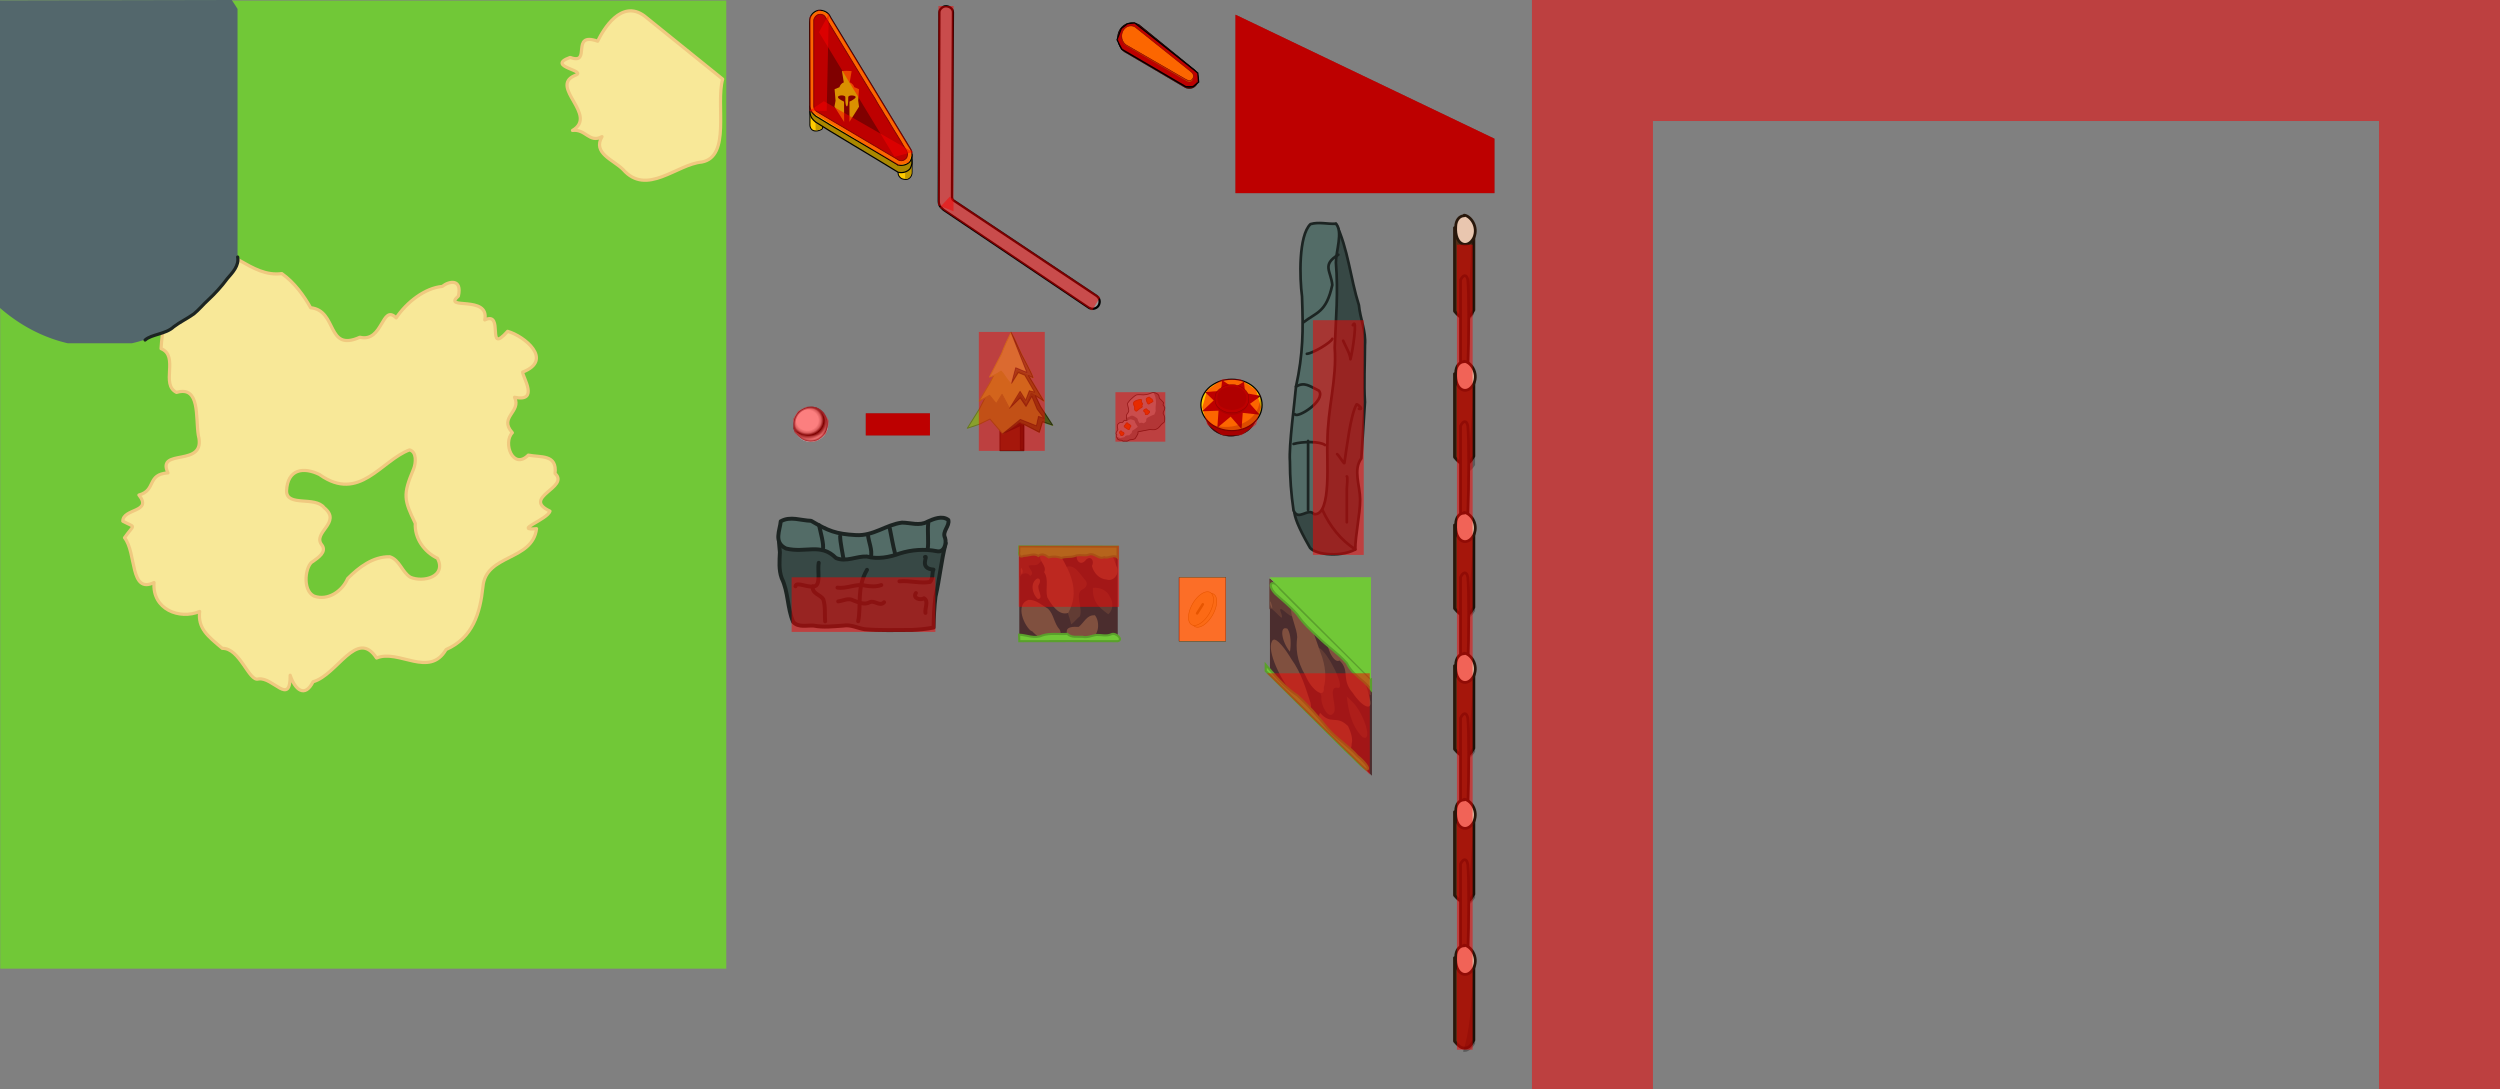 <?xml version="1.0" encoding="UTF-8" standalone="no"?>
<svg
   xmlns:dc="http://purl.org/dc/elements/1.1/"
   xmlns:cc="http://creativecommons.org/ns#"
   xmlns:rdf="http://www.w3.org/1999/02/22-rdf-syntax-ns#"
   xmlns:svg="http://www.w3.org/2000/svg"
   xmlns="http://www.w3.org/2000/svg"
   xmlns:sodipodi="http://sodipodi.sourceforge.net/DTD/sodipodi-0.dtd"
   xmlns:inkscape="http://www.inkscape.org/namespaces/inkscape"
   width="2066"
   height="900"
   viewBox="0 0 2066 900"
   version="1.1"
   id="svg1070"
   inkscape:version="1.0 (4035a4fb49, 2020-05-01)"
   sodipodi:docname="atlas.svg">
  <rect x="0" y="0" width="2066" height="900" fill="#808080" stroke="none"/>
  <defs
     id="defs1064">
    <radialGradient
       id="radialGradient6087-1"
       cx="285.3"
       cy="93.49"
       r="78.39"
       gradientTransform="matrix(0.232,0,0,0.213,601,327.4)"
       gradientUnits="userSpaceOnUse">
      <stop
         stop-color="#fff"
         offset="0"
         id="stop10077" />
      <stop
         stop-color="#fff"
         offset=".495"
         id="stop10079" />
      <stop
         stop-color="#bababa"
         offset=".624"
         id="stop10081" />
      <stop
         offset=".751"
         id="stop10083" />
      <stop
         stop-color="#fff"
         offset="1"
         id="stop10085" />
    </radialGradient>
    <radialGradient
       id="radialGradient6065-2"
       cx="117.7"
       cy="103.6"
       r="78.39"
       gradientTransform="matrix(-0.251,0,0,-0.254,699.4,376.8)"
       gradientUnits="userSpaceOnUse">
      <stop
         stop-color="#fff"
         stop-opacity="0"
         offset="0"
         id="stop10066" />
      <stop
         stop-color="#6c6c6c"
         stop-opacity="0"
         offset=".619"
         id="stop10068" />
      <stop
         stop-color="#43434f"
         offset=".699"
         id="stop10070" />
      <stop
         stop-color="#fff"
         stop-opacity="0"
         offset=".82"
         id="stop10072" />
      <stop
         stop-color="#5d5d5d"
         offset="1"
         id="stop10074" />
    </radialGradient>
  </defs>
  <sodipodi:namedview
     fit-margin-bottom="0"
     fit-margin-right="0"
     fit-margin-left="0"
     fit-margin-top="0"
     inkscape:window-maximized="1"
     inkscape:window-y="-8"
     inkscape:window-x="-8"
     inkscape:window-height="1017"
     inkscape:window-width="1920"
     inkscape:snap-global="false"
     units="px"
     showgrid="false"
     inkscape:document-rotation="0"
     inkscape:current-layer="layer1"
     inkscape:document-units="px"
     inkscape:cy="422"
     inkscape:cx="921.7"
     inkscape:zoom="0.7"
     inkscape:pageshadow="2"
     inkscape:pageopacity="0.0"
     borderopacity="1.0"
     bordercolor="#666666"
     pagecolor="#ffffff"
     id="base" />
  <g
     style="display:inline"
     id="layer1"
     inkscape:groupmode="layer"
     inkscape:label="atlas">
    <g
       id="kicker">
      <path
         id="path1676"
         stroke-width="0.847"
         stroke-linecap="square"
         stroke-dashoffset="2.694"
         stroke="#000000"
         fill="#ffcc00"
         d="M 669.3,102.4 V 87.9 l 9.4,3.1 1.3,11.6 c -0.2,1.4 0.2,3.8 -1.1,4.3 -0.5,0.3 -2.3,1.6 -5.6,1.3 -3.2,-0.4 -4.2,-3.5 -4,-5.8 z" />
      <path
         id="path1678"
         stroke-width="0.847"
         stroke-linecap="square"
         stroke-dashoffset="2.694"
         stroke="#000000"
         fill="#ffcc00"
         d="m 753.7,142.3 v -14.4 l -11.3,2.8 -0.2,12.4 c 0,1.5 0.8,2.8 1.9,3.8 1.3,1.4 4.5,1.6 5.6,1.3 2.7,-0.7 4.1,-3.5 4,-5.9 z" />
      <path
         style="fill:#aa8800"
         d="m 753.2,137 c 0,1 0.1,2.2 0.1,3.3 -0.1,0.7 0.1,2.9 -0.3,4.2 -0.5,1.1 -1.6,2.7 -3,3.1 -0.3,0.1 -0.6,0.3 -2,0.2 0,-2 -0.3,-7.9 1.1,-9.6 0.7,-0.7 1.5,-0.1 2.3,-0.6 0.4,-0.3 1.2,-1 1.8,-0.6"
         opacity="0.709"
         id="path1680" />
      <path
         style="fill:#aa8800"
         d="m 674,100.2 c 0.1,1 0,1.9 0,2.9 0,1.3 -0.1,3.4 0.2,4.6 1.2,0.3 4,-0.8 4.6,-1.2 0.6,-0.5 1.2,-2.2 0.1,-3.5 -1.4,-1.4 -3.3,-1.1 -4.8,-2.8 z"
         opacity="0.709"
         id="path1682" />
      <path
         style="fill:#aa8800"
         d="m 742.3,142.4 c 1.7,0.3 5.8,0.9 9.4,-2.5 0.7,-0.7 2.3,-4.2 1.9,-6.4 0,-1.6 -0.3,-3.1 -1.1,-4.5 L 686.4,17.6 c -0.6,-1.4 -0.9,-2.4 -3,-4.2 -1.8,-1.4 -4.9,-2.2 -7.1,-1.8 -4,0.7 -7.4,4.7 -7.1,9 l 0.2,72.3 c 0.4,4.1 2.1,5.9 4.8,8.1 10.2,6.7 48.3,29.2 68.1,41.4 z"
         stroke="#000000"
         stroke-dashoffset="2.694"
         stroke-width="1.012"
         id="path1684" />
      <path
         id="path1688"
         stroke-dashoffset="2.694"
         stroke="#000000"
         fill="#ffcc00"
         d="m 742.3,136.4 c 1.7,0.3 5.8,0.9 9.4,-2.5 0.7,-0.6 2.3,-4 1.9,-6.2 0,-1.6 -0.3,-3.1 -1.1,-4.4 L 686.4,14.4 c -0.6,-1.2 -0.9,-2.3 -3,-4 -1.8,-1.4 -4.9,-2.2 -7.1,-1.8 -4,0.7 -7.4,4.7 -7.1,8.8 l 0.2,70.7 c 0.4,3.8 2.1,5.7 4.8,7.9 10.2,6.5 48.3,28.5 68.1,40.4 z" />
      <path
         id="path1690"
         stroke-width="0.7"
         stroke-dashoffset="2.694"
         stroke="#000000"
         fill="#800000"
         d="m 672.5,87.6 0.1,1.1 v 0.2 c 0.1,0.3 0.2,0.6 0.3,0.9 0.2,0.3 0.4,0.7 0.6,0.9 0.2,0.3 0.5,0.6 0.7,0.9 0.3,0.1 0.5,0.3 0.7,0.6 l 65.7,38.9 0.3,0.1 c 0.2,0.3 0.4,0.4 0.6,0.5 0.4,0.2 0.7,0.4 1,0.6 0.4,0.2 0.7,0.3 1.2,0.4 0.3,0.1 0.6,0.1 1,0.1 0.1,0 0.3,0 0.4,0 0.2,0 0.5,-0.1 0.7,-0.1 0.3,-0.1 0.8,-0.2 1.1,-0.3 0.3,-0.3 0.7,-0.4 0.9,-0.6 0.3,-0.2 0.7,-0.6 0.9,-0.8 0,-0.1 0.1,-0.1 0.1,-0.1 0.2,-0.3 0.3,-0.5 0.6,-0.8 0.1,-0.3 0.2,-0.6 0.3,-1 0.1,-0.3 0.2,-0.8 0.2,-1.1 0,-0.3 0,-0.7 0,-1.1 -0.1,-0.4 -0.1,-0.7 -0.2,-1.1 -0.1,-0.4 -0.2,-0.7 -0.4,-1 -0.2,-0.2 -0.2,-0.4 -0.3,-0.5 l -0.3,-0.6 -2.4,-3.8 -1.6,-2.8 -2.4,-3.9 -1.7,-2.8 -1.8,-2.9 -2.3,-3.8 -1.7,-2.9 -2.3,-3.8 -0.6,-0.9 -0.7,-1 -0.5,-0.9 -1.7,-2.9 -2.4,-3.8 -1.8,-3 -1.6,-2.9 -2.4,-3.8 L 719,75 682,14 c -0.1,-0.1 -0.1,-0.2 -0.2,-0.3 -0.2,-0.3 -0.4,-0.5 -0.7,-0.8 -0.3,-0.2 -0.6,-0.4 -0.9,-0.6 -0.4,-0.1 -0.7,-0.2 -1.1,-0.3 -0.4,-0.2 -0.7,-0.2 -1.1,-0.2 0,0 -0.1,0 -0.1,0 -0.4,0 -0.7,0 -1,0.1 -0.4,0.1 -0.7,0.2 -1.1,0.3 -0.3,0.1 -0.6,0.3 -0.9,0.6 -0.3,0.2 -0.6,0.4 -0.9,0.7 -0.2,0.2 -0.4,0.6 -0.6,0.9 -0.2,0.3 -0.4,0.6 -0.6,1 -0.1,0.3 -0.2,0.7 -0.3,1 0,0.2 0,0.4 0,0.5 v 0.7 2.2 1.1 3.4 1.1 3.4 1.1 3.3 1.2 4.4 1.2 3.3 1.1 3.4 1.1 3.4 1.1 3.4 1.1 4.5 1.1 3.3 1.2 3.3 1.1 3.4 1.1 4.5 1.1 3.4 1.1 0.7 0.4" />
      <path
         id="path1692"
         opacity="0.709"
         fill="#ffcc00"
         d="m 703.8,58.8 -1.6,9.2 c 0.7,0.3 3,1.4 3.7,4 l 4,1.7 -0.7,9.4 0.7,5.1 -7.9,12.5 V 84 c 0.7,-0.4 1.3,-0.7 1.9,-0.9 0.9,-0.7 3.4,-1.9 3.2,-3 -0.1,-1.4 -6.1,-1.9 -6.1,0.2 -0.1,0.7 0.2,7.4 -1.1,7.6 -0.9,0 -1.2,-2.8 -1.2,-3.2 0,-0.6 -0.1,-1.1 -0.1,-1.7 -0.1,-1 0.3,-3.2 -0.4,-3.5 -1.1,-0.8 -3.6,-1 -5.2,0 -0.2,0.1 -0.5,0.2 -0.5,0.6 0,0.9 0.7,1.4 1.3,1.8 0.6,0.4 1.4,0.9 1.9,1.2 0.2,0.2 1.4,0.5 1.8,0.9 l 0.1,16.8 -8,-12.7 0.9,-4.9 -0.8,-9.5 4,-1.6 c 0.4,-1.5 1.7,-3.4 3.6,-4 l -1.5,-9.3 c 0.6,-0.1 1.4,-0.2 1.9,-0.2 0.7,0 2.5,-0.2 3.8,0 0.8,0.1 1.7,0.1 2.3,0.2 z" />
    </g>
    <path
       id="bend"
       stroke-width="1.89"
       stroke-linejoin="round"
       stroke-linecap="round"
       stroke-dashoffset="2.69"
       stroke="#000000"
       fill="#999999"
       d="M 900.4,254.7 779.8,173.4 c -2.2,-2.2 -3.9,-2.9 -4,-7.2 l 0.5,-156.1 c 0,-2.5 3,-5.1 5.6,-4.9 2.7,0.1 5.7,2 5.6,5 l -0.8,151.2 c 0,1.2 -0.3,3.2 1.2,4.2 l 118.4,79 c 3.3,2.5 2.8,6.3 1.2,8.4 -1.6,2.1 -5.1,2.9 -7,1.5" />
    <g
       id="flipper">
      <path
         id="path1754"
         style="font-variation-settings:normal;display:inline;vector-effect:none;fill:#800000;fill-opacity:1;fill-rule:evenodd;stroke:#000000;stroke-width:0.177;stroke-linecap:butt;stroke-linejoin:miter;stroke-miterlimit:4;stroke-dasharray:none;stroke-dashoffset:0;stroke-opacity:1;stop-color:#000000"
         d="m 924,34.4 c 0.6,4.3 3.3,7.9 7,9.6 l 47.8,28.1 c 1.3,0.8 2.7,1.2 4.1,1.2 4.1,0 7.5,-3.5 7.5,-7.8 0,-0.7 -0.1,-1.5 -0.3,-2.2 0,0.2 0,0.5 0,0.7 0,4.3 -3.4,7.8 -7.5,7.8 -1.4,0 -2.8,-0.5 -4,-1.3 L 930.7,42.4 C 927.4,40.9 925,38 924,34.4 Z" />
      <path
         d="m 924,34.4 c 0.6,4.3 3.3,7.9 7,9.6 l 47.8,28.1 c 1.3,0.8 2.7,1.2 4.1,1.2 4.1,0 7.5,-3.5 7.5,-7.8 0,-0.7 -0.1,-1.5 -0.3,-2.2 0,0.2 0,0.5 0,0.7 0,4.3 -3.4,7.8 -7.5,7.8 -1.4,0 -2.8,-0.5 -4,-1.3 L 930.7,42.4 C 927.4,40.9 925,38 924,34.4 Z"
         style="font-variation-settings:normal;display:inline;opacity:0.353;vector-effect:none;fill:#000000;fill-opacity:1;fill-rule:evenodd;stroke:none;stroke-width:0.588;stroke-linecap:butt;stroke-linejoin:miter;stroke-miterlimit:4;stroke-dasharray:none;stroke-dashoffset:0;stroke-opacity:1;stop-color:#000000"
         id="path1756" />
      <path
         id="path1758"
         style="font-variation-settings:normal;display:inline;vector-effect:none;fill:#800000;fill-opacity:1;fill-rule:evenodd;stroke:#000000;stroke-width:0.588;stroke-linecap:butt;stroke-linejoin:miter;stroke-miterlimit:4;stroke-dasharray:none;stroke-dashoffset:0;stroke-opacity:1;stop-color:#000000"
         d="m 935.3,18.8 c -6.4,0 -11.7,5.6 -11.7,12.3 0,4.9 2.8,9.4 7.1,11.3 l 47.9,28.1 c 1.2,0.8 2.6,1.3 4,1.3 4.1,0 7.5,-3.5 7.5,-7.8 0,-2.4 -1,-4.6 -2.7,-6.1 v 0 L 943,21.8 c -0.3,-0.3 -0.6,-0.5 -0.9,-0.7 l -0.4,-0.4 v 0.1 c -1.9,-1.3 -4.1,-2 -6.3,-2 z" />
      <path
         id="path1760"
         style="font-variation-settings:normal;display:inline;vector-effect:none;fill:#ffcc00;fill-opacity:1;fill-rule:evenodd;stroke:#000000;stroke-width:0.178;stroke-linecap:butt;stroke-linejoin:miter;stroke-miterlimit:4;stroke-dasharray:none;stroke-dashoffset:0;stroke-opacity:1;stop-color:#000000"
         d="m 927,29.7 c 0,0.2 0,0.5 -0.1,0.8 0,2.8 1.3,5.5 3.5,7.1 v 0.1 l 50.5,29.5 v 0 c 0.6,0.4 1.2,0.6 1.9,0.6 1.9,0 3.4,-1.7 3.4,-3.8 0.1,-0.4 0,-0.7 -0.1,-1.1 0,2.1 -1.5,3.7 -3.4,3.7 -0.6,0 -1.3,-0.2 -1.8,-0.6 v 0.1 L 930.4,37 v -0.1 c -2.1,-1.5 -3.5,-4.2 -3.5,-7.1 0,0 0,-0.1 0,-0.1 z" />
      <path
         d="m 927,29.7 c 0,0.2 0,0.5 -0.1,0.8 0,2.8 1.3,5.5 3.5,7.1 v 0.1 l 50.5,29.5 v 0 c 0.6,0.4 1.2,0.6 1.9,0.6 1.9,0 3.4,-1.7 3.4,-3.8 0.1,-0.4 0,-0.7 -0.1,-1.1 0,2.1 -1.5,3.7 -3.4,3.7 -0.6,0 -1.3,-0.2 -1.8,-0.6 v 0.1 L 930.4,37 v -0.1 c -2.1,-1.5 -3.5,-4.2 -3.5,-7.1 0,0 0,-0.1 0,-0.1 z"
         style="font-variation-settings:normal;display:inline;opacity:0.359;vector-effect:none;fill:#000000;fill-opacity:1;fill-rule:evenodd;stroke:none;stroke-width:0.414;stroke-linecap:butt;stroke-linejoin:miter;stroke-miterlimit:4;stroke-dasharray:none;stroke-dashoffset:0;stroke-opacity:1;stop-color:#000000"
         id="path1762" />
      <path
         id="path1764"
         style="font-variation-settings:normal;display:inline;vector-effect:none;fill:#ffcc00;fill-opacity:1;fill-rule:evenodd;stroke:#000000;stroke-width:0.412;stroke-linecap:butt;stroke-linejoin:miter;stroke-miterlimit:4;stroke-dasharray:none;stroke-dashoffset:0;stroke-opacity:1;stop-color:#000000"
         d="m 934.5,21.4 c -4.1,0 -7.5,3.8 -7.5,8.4 0,2.9 1.3,5.6 3.5,7.1 V 37 l 50.4,29.1 V 66 c 0.6,0.4 1.2,0.6 1.8,0.6 0.9,0.1 1.8,-0.3 2.4,-1 0.7,-0.7 1.1,-1.7 1.1,-2.7 0,-1.5 -0.8,-2.9 -2,-3.5 V 59.3 L 939.7,23.7 c -0.5,-0.5 -1,-0.9 -1.5,-1.2 v 0 0 c -1.1,-0.7 -2.3,-1.1 -3.6,-1.1 z" />
    </g>
    <path
       d="m 1021,12.14 214,102.46 v 45 h -214 z"
       style="display:inline;fill:#800000;fill-opacity:1;stroke:none;stroke-width:0;stroke-linecap:round;stroke-linejoin:round;stop-color:#000000"
       id="gutter" />
    <g
       id="ball">
      <circle
         cx="669.9"
         cy="350.6"
         r="14.54"
         fill="url(#radialGradient6087)"
         stroke="#b0b0b0"
         stroke-width="0.056"
         id="circle10092"
         style="fill:url(#radialGradient6087-1)" />
      <circle
         cx="669.9"
         cy="350.6"
         r="14.54"
         fill="url(#radialGradient6065)"
         stroke="#000000"
         stroke-width="0.056"
         id="circle10094"
         style="fill:url(#radialGradient6065-2)" />
      <path
         d="m 656.6,356.5 a 14.54,14.54 0 0 0 13.3,8.5 14.54,14.54 0 0 0 12.6,-7.4 21.31,14.33 0 0 1 -11.9,2.5 21.31,14.33 0 0 1 -14,-3.6 z"
         fill="#f2f2f2"
         opacity="0.205"
         id="path10096"
         style="stroke-width:0.186" />
    </g>
    <g
       id="fence">
      <path
         id="path9984"
         stroke-width="2.306"
         stroke-linejoin="round"
         stroke-linecap="round"
         stroke-dashoffset="2.7"
         stroke="#28170b"
         fill="#502d16"
         d="m 1202,791.5 v 69 c 3,3.4 5,5.6 8,5.6 4,0 5,-1.3 8,-6.5 v -68.9 z m 0,-120.6 v 69 c 3,3.4 5,5.5 8,5.5 4,0 5,-1.3 8,-6.5 V 670 Z m 0,-120.7 v 68.9 c 3,3.4 5,5.6 8,5.6 4,0 5,-1.2 8,-6.4 v -68.9 z m 0,-116.3 v 68.9 c 3,3.6 5,5.6 8,5.6 4,0 5,-1.4 8,-6.5 V 433 Z m 0,-125 v 68.9 c 3,3.6 5,5.7 8,5.7 4,0 5,-1.6 8,-6.5 v -69 z m 0,-120.7 v 69 c 3,3.6 5,5.6 8,5.6 4,0 5,-1.5 8,-6.5 v -68.9 z" />
      <path
         style="stroke-width:0.856"
         id="path9986"
         opacity="0.29"
         d="m 1216,193.1 c 0,31.4 -3,59.4 -8,72.9 4,1.3 8,-3.1 10,-6.3 v -66.1 z" />
      <path
         style="stroke-width:3.294"
         d="m 1217,317.5 c 0,32.2 -3,60.3 -8,73.2 4,1.3 8,-3.2 10,-6.4 v -69 z"
         opacity="0.29"
         id="path9988" />
      <path
         style="stroke-width:3.294"
         d="m 1217,438.2 c 0,32.3 -3,60.3 -8,73.2 4,1.4 8,-3.2 10,-6.4 v -69 z"
         opacity="0.29"
         id="path9992" />
      <path
         style="stroke-width:3.294"
         d="m 1217,554.5 c 0,32.3 -3,60.3 -8,73.2 4,1.3 8,-3.2 10,-6.4 v -69 z"
         opacity="0.29"
         id="path9996" />
      <path
         style="stroke-width:3.294"
         d="m 1217,675.2 c 0,32.3 -3,60.3 -8,73.2 4,1.4 8,-3.2 10,-6.4 v -69 z"
         opacity="0.29"
         id="path10000" />
      <path
         d="M 1207,787.3 V 714 c 2,-4.4 5,-5.2 6,0.4 1,10.3 1,47.5 0,73.2 z m 0,-120.7 v -73.2 c 2,-4.4 5,-5.3 6,0.1 1,10.4 1,47.4 0,73.3 z m 0,-116.3 V 477 c 2,-4.4 5,-5.2 6,0 1,10.3 1,47.4 0,73.3 z m 0,-125.1 V 352 c 2,-4.3 5,-5.2 6,0 1,10.4 1,47.5 0,73.2 z m 0,-120.6 v -73.3 c 2,-4.2 5,-5.1 6,0 1,10.4 1,47.4 0,73.3 z"
         fill="#502d16"
         stroke="#28170b"
         stroke-dashoffset="2.7"
         stroke-linecap="round"
         stroke-linejoin="round"
         stroke-width="2.306"
         id="path10002" />
      <path
         style="stroke-width:3.294"
         d="m 1217,795.8 c 0,32.3 -3,60.3 -8,73.2 4,1.4 8,-3.2 10,-6.4 v -68.9 z"
         opacity="0.29"
         id="path10006" />
      <path
         d="m 1210,781.6 c -4,-0.1 -7,3.7 -7,9 -1,15.6 10,19 15,9.1 4,-9.5 -3,-18.1 -8,-18.6 z m 0,-120.6 c -4,0 -7,3.6 -7,9 -1,15.5 10,18.9 15,9 4,-9.5 -3,-18 -8,-18.5 z m 0,-120.8 c -4,0 -7,3.8 -7,9.2 -1,15.5 10,18.9 15,9 4,-9.5 -3,-18.2 -8,-18.6 z m 0,-116.2 c -4,0 -7,3.6 -7,9 -1,15.5 10,18.9 15,9 4,-9.5 -3,-18 -8,-18.5 z m 0,-125.1 c -4,0 -7,3.9 -7,9.1 -1,15.5 10,18.9 15,9 4,-9.4 -3,-18.1 -8,-18.4 z m 0,-120.6 c -4,0 -7,3.9 -7,9 -1,15.6 10,19 15,9.1 4,-9.4 -3,-18.1 -8,-18.6 z"
         fill="#e9c6af"
         stroke="#28170b"
         stroke-dashoffset="2.7"
         stroke-linecap="round"
         stroke-linejoin="round"
         stroke-width="2.306"
         id="path10008" />
    </g>
    <g
       id="g4148">
      <path
         id="plunger"
         style="display:inline;fill:#800000;fill-opacity:1;stroke:none;stroke-width:0;stroke-linecap:round;stroke-linejoin:round;stop-color:#000000"
         d="m 715.5,341.6 h 53 v 18.2 h -53 z" />
    </g>
    <g
       id="tree">
      <path
         id="rect2139"
         style="fill:#502d16;stroke:#28170b;stroke-width:0.815;stroke-linecap:round;stroke-linejoin:round;stroke-dashoffset:2.69"
         d="m 826.4,346.3 h 19.7 v 26.1 h -19.7 z" />
      <path
         style="stroke-width:0.815;stroke-linecap:round;stroke-linejoin:round;stroke-dashoffset:2.69"
         id="path2141"
         stroke="#677821"
         fill="#89a02c"
         d="m 816.4,324.2 -7,13.7 -10,16 9.9,-3.3 8.8,-4.3 10.6,12.3 13.8,-9.7 16.4,8.4 2.6,-8.6 8.5,2.9 -10.1,-15.5 -9.2,-19.4 z" />
      <path
         style="stroke-linecap:round;stroke-linejoin:round;stroke-dashoffset:2.69"
         id="path2143"
         stroke-width="0.816"
         stroke="#89a02c"
         fill="#abc837"
         d="m 844.1,300.5 -19.9,3.8 -6,11.9 -9.1,15.3 8.7,-4.8 5.5,6.9 4.8,-7.7 6.7,12.6 8.1,-12.4 5.3,8.5 4,-9.7 10.6,6.7 z" />
      <path
         style="stroke-width:0.815;stroke-linecap:round;stroke-linejoin:round;stroke-dashoffset:2.69"
         id="path2145"
         stroke="#abc837"
         fill="#bcd35f"
         d="m 817.7,311.6 c 2.8,-1 6.8,-2.8 9.5,-4.9 3.1,2.7 4.8,7.6 8.6,10.5 1.6,0 4,-11 5.2,-10.7 4,1.4 8.5,3.9 12.9,5.8 -1.6,-4.7 -8.3,-16.6 -9.6,-19.4 -3.2,-6.7 -5.1,-11.5 -8.7,-18.2 -2,3.9 -5.7,11.6 -7.9,17.6 z" />
      <path
         style="stroke-width:0.815;stroke-linecap:round;stroke-linejoin:round;stroke-dashoffset:2.69"
         d="m 835.5,274.6 13.1,33.1 -4,-1.6 -5.2,-2.2 -3.4,12.8 5.5,-8.8 5.4,2.2 8.1,13.9 -3.9,-0.9 -0.4,-0.3 -3.1,8 -4.6,-7.4 -8.6,14 8.7,-8.6 4.8,7.1 4.8,-8.4 4.4,10.7 5.6,7.4 -4.5,-1.5 -1.7,7.8 -13.3,-5.3 -14.6,11.9 14.6,-6.8 v 20.1 h 2.8 v -21.3 l 12.9,6.7 2.6,-8.7 8.4,2.8 -10,-15.4 -4.3,-9 6.9,4.4 -12.5,-20.9 c 1.3,0.6 2.6,1.2 3.8,1.8 -1.5,-4.8 -8.3,-16.6 -9.6,-19.4 -3.2,-6.7 -5,-11.6 -8.6,-18.2 z"
         opacity="0.449"
         stroke="#000000"
         id="path2149" />
    </g>
    <g
       id="iron">
      <path
         d="m 931.3,347.4 c -0.4,-1.3 -0.5,-3.3 -0.4,-4.4 0.7,-1.3 2,-2.7 1.9,-3.4 0.1,-1.9 -1.2,-4.7 -1,-6.3 0.9,-1.5 1.5,-1.9 2.5,-3.1 1.8,-1.6 2.9,-2.8 4.7,-3.8 1.1,-0.4 4.8,-0.2 6,-0.1 3.7,-0.1 5.6,-1.3 7.8,-2 2.8,0.2 4.2,1.5 4.7,2.2 0.7,0.9 -0.1,1.2 0.9,2.9 1.2,1.2 2.1,1.9 3.2,3.3 -0.1,1.1 -0.2,0.8 -0.4,1.9 0.4,0.4 1.3,1.8 1.4,2.4 -0.2,1.1 -0.1,1.7 -0.7,2.5 -0.4,0.6 -0.6,1.6 -0.7,2 0.2,0.8 1.2,2 1.3,3.5 0,0.7 0,3.2 -0.2,3.7 -1.4,1 -3.1,2.6 -3.9,3.8 -1.7,1.8 -1.2,1.3 -3.3,2.4 -0.9,0.5 -4,0.1 -4.9,0.1 -3.5,0.7 -5.6,1 -9.8,1.9 0,0.5 0.1,0.8 0.1,1.2 -0.1,0.6 -1.9,3.6 -2.3,4.2 -0.3,0.5 -1.7,0.8 -2.2,0.9 -0.5,0.1 -1.7,0.3 -2.2,0.3 -0.5,0 -1.6,0.9 -2.2,1 -0.6,0.2 -2.7,-0.1 -3.3,0.1 -0.3,0.1 -1,-0.7 -1.2,-0.7 -2.3,-0.4 -1.7,0.1 -3.4,-0.9 -0.6,-0.8 -0.8,-1.5 -0.9,-1.9 -0.2,-0.6 0.2,-1.3 0.1,-1.9 -0.3,-0.4 -0.7,-0.7 -0.6,-1.2 0.2,-1.2 1.3,-2.1 1.5,-3.1 -0.3,-1.4 -0.8,-3.3 0,-4.3 0.4,-0.6 1.2,-1.1 1.8,-1.4 0.2,-0.1 1.9,0.1 2,0 0.8,-0.9 0.8,-1 1.6,-1.9 0.6,-0.2 0.4,0.5 2.2,0.1 z"
         fill="#999999"
         stroke="#333333"
         stroke-dashoffset="2.69"
         stroke-linecap="round"
         stroke-linejoin="round"
         stroke-width="0.7"
         id="path2196" />
      <path
         d="m 925.1,357.5 c 0,-0.5 0.8,-1.7 1.5,-1.4 0.3,0.1 0.5,0.7 0.7,0.8 0.4,0.1 1.5,0.4 1.6,1.1 0.1,0.5 -0.6,1.3 -0.9,1.7 -0.1,0.2 -1.7,0.2 -1.7,0.2 -0.3,-0.2 -0.1,-0.8 -0.3,-1.1 -0.6,-0.7 -0.9,-0.9 -0.9,-1.3 z m 4.7,-6.3 c 0.3,-0.2 0.8,-1.6 1.4,-1.8 0.6,-0.3 1,0.7 1.2,0.9 0.4,0.3 1,0.2 1.3,0.5 0.2,0.1 0.1,0.5 0.3,0.7 0.1,0.1 0.6,0.2 0.6,0.5 0,0.4 -0.5,0.8 -0.7,1.2 -0.3,0.7 -0.5,2.4 -1.7,1.6 -1.7,-1.2 -4.6,-2.2 -2.4,-3.6 z m 15.6,-12.5 c 0.4,-0.3 1.5,-0.9 1.9,-0.9 0.3,0.1 1.4,1.8 2.7,2 0.1,0.9 0,1.2 -0.7,1.7 -0.2,0.1 -0.5,0.8 -0.9,0.9 -0.1,0 -1.6,0.4 -1.7,0.3 -0.4,-1.3 -0.3,-1.9 -0.8,-2.3 -0.8,-0.5 -1,-0.6 -0.5,-1.7 z m 1.8,-8.7 c 0.2,1.5 1.2,3.8 1.9,3.9 0.4,0.2 1,-0.6 1.4,-0.8 1,-0.7 2.5,-1.1 2.3,-1.5 -0.2,-0.7 -0.2,-0.7 -0.6,-1.3 0,-0.9 -0.8,-0.5 -1.3,-1 -0.2,-0.2 -0.4,-0.4 -0.5,-0.6 -0.3,-0.4 -0.3,-0.2 -0.8,-0.6 -0.4,0.3 -1.2,0.5 -1.8,0.9 -0.4,0.2 -0.5,0.6 -0.6,1 z m -10.5,3.7 c 0.1,-0.6 0.1,-1.2 0.5,-1.6 1.3,-1.3 5.2,-2.3 6,-1.9 0.4,0.2 -0.1,1.5 0,1.9 0.2,0.8 0.7,0.6 1,1.5 0.2,0.5 -0.6,0.9 -0.5,1.5 0.1,0.7 0.9,1.3 -0.8,1.9 -0.6,0.2 -1.6,1.1 -2.1,1.5 -1.3,1 -1.6,1.9 -2.8,0.7 -0.7,-0.8 -0.2,-2.6 -0.3,-3.1 -0.2,-0.6 -0.7,-0.6 -1,-2.4 z"
         fill="#d45500"
         stroke="#aa4400"
         stroke-dashoffset="2.69"
         stroke-linecap="round"
         stroke-linejoin="round"
         stroke-width="0.7"
         id="path2198" />
      <path
         d="m 952.9,324.3 c 0.3,0.1 1,1.2 1.1,1.6 0.7,1.4 1,2.7 1.2,4.5 0.4,2.9 -0.4,5.4 -0.2,8 0.4,1.7 -0.5,2.4 -1,4.1 -1.3,0.6 -2.8,1.1 -3.7,1.6 -1,0.6 -2,0.8 -2.8,1.8 -0.6,0.9 0.2,1.7 -0.6,2.6 -0.8,0.8 -1.2,1 -1.9,1.3 -1.2,-0.5 -2.2,-0.7 -3.3,0 -0.3,-0.6 -1.2,-1.8 -1.3,-2.3 -0.1,-0.4 -0.2,-1.5 -0.8,-2 -1.3,-0.8 -3.3,-2.4 -4.7,-1.9 -1,0.3 -3.2,1.8 -3.9,1.5 0,0.5 0.1,1 0.1,1.4 0,0.3 0.1,0.5 0.2,0.9 0.8,-0.2 1.2,-0.4 1.9,-0.6 1,-0.3 0.8,-0.5 2.1,-0.1 1.8,0.6 2.6,0.6 2.7,2.1 0.1,0.8 2.3,3.6 2.3,3.9 -2,1.7 -3.1,2.4 -4.3,3 -0.2,0.5 -0.7,0.6 -0.8,2.2 -0.7,0.3 -1,0.9 -1.4,1.2 -0.3,0.4 0,0 -0.6,0.7 -0.4,0 -1.1,-0.3 -2.7,0.3 -0.5,0 -1.3,1.2 -1.3,1.2 -1,0.3 -2,0.4 -2.5,0.5 -0.4,1 -2.8,-0.7 -3.9,-0.8 0,0 -0.1,0.1 -0.1,0.1 0,0 0,0.1 0,0.1 0.2,0.4 0.3,1.1 0.9,1.9 1.8,1 1.1,0.4 3.4,0.9 0.3,0 0.9,0.8 1.2,0.7 0.7,-0.2 2.7,0.1 3.4,-0.1 0.5,-0.1 1.6,-1 2.2,-1 0.5,-0.1 1.7,-0.2 2.2,-0.3 0.4,-0.1 1.9,-0.4 2.2,-0.9 0.4,-0.6 2.2,-3.6 2.3,-4.3 0,-0.3 0,-0.6 -0.1,-1.1 4.2,-0.9 6.2,-1.2 9.7,-1.9 1,0 4.1,0.3 4.9,-0.1 2.1,-1.2 1.6,-0.7 3.4,-2.4 0.8,-1.3 2.5,-2.8 3.8,-3.8 0.3,-0.6 0.3,-3.1 0.3,-3.7 -0.1,-1.6 -1.2,-2.8 -1.3,-3.6 0.1,-0.3 0.3,-1.3 0.7,-2 0.6,-0.8 0.5,-1.4 0.7,-2.5 -0.1,-0.5 -1.1,-2 -1.4,-2.4 0.2,-1.1 0.3,-0.8 0.4,-1.9 -1.1,-1.4 -2.1,-2 -3.2,-3.3 -1,-1.7 -0.2,-2 -0.9,-2.9 -0.6,-0.6 -1.9,-2 -4.7,-2.2 z"
         opacity="0.304"
         id="path2200" />
    </g>
    <g
       id="bumper">
      <path
         id="path2233"
         style="font-variation-settings:normal;fill:#540000;fill-rule:evenodd;stroke:#000000;stroke-width:0.284;stop-color:#000000"
         d="m 1038,343.3 c 0,4.6 -2,9 -6,12.2 -4,3.2 -9,5 -15,5 -11,0 -20.5,-7.7 -20.5,-17.2 0,-4.5 2.2,-8.9 6.5,-12.1 4,-3.2 9,-5 14,-5 6,0 11,1.8 15,5 4,3.2 6,7.6 6,12.1" />
      <path
         id="path2235"
         style="font-variation-settings:normal;fill:#ffcc00;fill-rule:evenodd;stroke:#000000;stop-color:#000000"
         d="m 1043,334.6 c 0,11.8 -11,21.3 -25,21.3 -14,0 -25.6,-9.5 -25.6,-21.3 0,-5.6 2.7,-11 7.5,-15 5.1,-4 11.1,-6.2 18.1,-6.2 14,0 25,9.5 25,21.2" />
      <path
         d="m 1010,314.2 -1,8.8 -13.2,1 7.2,6.9 -9.6,9 13.6,-0.5 -1,14.1 11,-9.2 9,10.3 1,-13.4 14,1.5 -8,-9 9,-6.5 -13,-2.4 -1,-9.4 -7,4.3 -4,-0.8 z"
         fill="#800000"
         stroke-dashoffset="2.694"
         stroke-width="2.646"
         id="path2237" />
      <path
         d="m 1040,324.3 c 1,2 1,4 1,6 0,6 -3,11.7 -8,15.9 -5,4.2 -13,6.6 -20,6.6 -4,0 -8,-0.7 -12,-2 5,3.3 11,5.1 17,5.1 7,0 13,-2.2 18,-6.2 5,-4 7,-9.4 7,-15 0,-3.7 -1,-7.2 -3,-10.4 z"
         fill-rule="evenodd"
         opacity="0.252"
         stop-color="#000000"
         style="font-variation-settings:normal"
         id="path2239" />
      <path
         d="m 1032,329.5 c 0,3.1 -1,6.1 -4,8.3 -3,2.2 -6,3.4 -10,3.4 -4,0 -7,-1.2 -10,-3.4 -3,-2.2 -4,-5.2 -4,-8.3 0,-3.1 1,-6 4,-8.2 3,-2.2 6,-3.5 10,-3.5 4,0 7,1.3 10,3.5 3,2.2 4,5.1 4,8.2"
         style="font-variation-settings:normal;fill:#800000;fill-rule:evenodd;stroke:#000000;stroke-width:0.284;stop-color:#000000"
         id="path2241" />
      <path
         id="path2243"
         style="font-variation-settings:normal;fill-rule:evenodd"
         stroke-width="0"
         stop-color="#000000"
         opacity="0.242"
         d="m 1032,327.5 c 0,0.7 0,1.4 0,2 0,3.1 -1,6.1 -4,8.3 -3,2.2 -6,3.4 -10,3.4 -7,0 -12,-3.5 -14,-8.7 1,5.9 7,10.3 14,10.3 8,0 14,-5.4 14,-12.1 0,-1.1 0,-2.2 0,-3.2 z" />
      <path
         d="m 1030,329.1 c 0,2.6 -1,5.1 -3,6.9 -3,1.8 -6,2.8 -9,2.8 -3,0 -6,-1 -9,-2.8 -2,-1.8 -3,-4.3 -3,-6.9 0,-2.6 1,-5.1 3,-6.9 3,-1.8 6,-2.8 9,-2.8 7,0 12,4.3 12,9.7"
         style="font-variation-settings:normal;opacity:0.205;fill-rule:evenodd;stroke-width:0;stop-color:#000000"
         id="path2245" />
    </g>
    <g
       id="large-mine-wall">
      <path
         style="stroke:#1c2422;stroke-width:2.237;stroke-linecap:round;stroke-linejoin:round;stroke-dashoffset:2.69"
         d="m 1104,184.9 c 10,20.1 12,45.4 19,67.3 1,11.2 6,21.5 5,33 0,15.8 -1,31.5 0,47.1 -1,15.5 -2,30.9 -3,46.5 -7,9.4 -1,22.8 -1,34 0,12.3 -4,29.1 -4,41.3 -14,7.3 -36,3.5 -38,-2.5 -19,-33.2 -11,-31.8 -10,-42.7 6,-55.6 15,-110.4 23,-165.2 3,-19.6 6,-39.1 9,-58.8 z"
         fill="#374845"
         id="path1663" />
      <path
         style="stroke:#1c2422;stroke-width:2.237;stroke-linecap:round;stroke-linejoin:round;stroke-dashoffset:2.69"
         d="m 1076,245.1 c 1,28.3 1,46.8 -5,74.5 -1,12.5 -6,48.6 -5,61.8 0,13.5 1,27.1 3,40.5 4,9.2 12,-2.8 17,3 15,1.5 10,-47.5 11,-59.2 0,-28.6 8,-51.9 6,-78.6 1,-24.1 3,-45.3 1,-70.1 0,-9.2 6,-25.7 0,-32.1 -7,0.4 -14,-1.7 -21,0.3 -10,9.5 -9,44.6 -7,59.9 z"
         fill="#536c67"
         id="path1665" />
      <path
         style="stroke:#1c2422;stroke-width:2.237;stroke-linecap:round;stroke-linejoin:round;stroke-dashoffset:2.69"
         d="m 1110,281.6 c 2,4.7 6,11.3 6,15.3 2,-7 6,-35.7 2,-28.2 m -5,162.9 c 0,-9.1 0,-18.5 0,-27.7 0,-0.8 1,-10.3 0,-10.2 m -8,-18.4 c 1,0.3 6,8.9 6,7.3 2,-12.8 5,-39.5 10,-48.3 0,-1.3 7,4.8 2,3.5 m -3,116.2 c -12,-7.7 -21,-19.1 -27,-32.3 m 13,-211.2 c -14,8.4 -6,13.6 -5,25 -5,23 -13,22.4 -24,31 m 3,25.9 c 5,-0.4 20,-9.4 21,-12.4 m -30,39.5 c 7,-4.1 11,-0.6 19,3.4 6,8.1 -18,23.3 -20,19.4 m 11,22.1 c 0,18.8 0,38.3 0,57 m -12,-54.5 c 7,-2.1 22,-2.3 26,0.9"
         fill="none"
         id="path1667" />
    </g>
    <g
       id="small-mine-wall">
      <path
         style="stroke:#1c2422;stroke-width:3.257;stroke-linecap:round;stroke-linejoin:round;stroke-dashoffset:2.69"
         id="path1719"
         fill="#374845"
         d="m 781.5,449 c -3.7,14.5 -5,29.4 -8.4,44 -1.1,8.5 -1.4,17 -1.6,25.6 -5.9,1.2 -12,1.7 -18,2 -13,0 -26.1,0.5 -39,-0.6 -6,-1 -11.5,-4.1 -17.6,-3 -8.1,0.5 -16.4,1.6 -24.4,0 -5.7,-0.4 -12.6,1.8 -17,-3 -5,-11.6 -3.9,-24.8 -9.5,-36.2 -2.5,-6.9 -1.8,-14.3 -1.5,-21.4 -0.2,-4.6 -1.6,-9.5 0.5,-13.9" />
      <path
         style="stroke:#1c2422;stroke-width:3.257;stroke-linecap:round;stroke-linejoin:round;stroke-dashoffset:2.69"
         id="path1721"
         fill="#536c67"
         d="m 645.3,430.8 c 7.7,-4.5 16.7,-0.6 25,-0.4 14.1,8.3 20.4,10.9 37,11.8 14.5,0.9 25.1,-8.7 38.1,-10.3 7,0 14.5,3 21.1,-0.8 5.1,-2.3 12.2,-5.3 17.2,-1.4 1.3,5.1 -5.4,9.5 -2.7,14.8 1.5,4.7 -0.8,12.5 -6.9,11 -10.1,-2 -20.8,-1.2 -30.6,1.9 -8.6,3.2 -18.2,4.9 -27.2,2.5 -8.6,-0.4 -17.2,4.9 -25.5,1.2 -12.6,-12.7 -24.9,-3.8 -41.2,-7.8 -10.6,-5 -5,-15.1 -4.4,-22.5 z" />
      <path
         style="stroke:#1c2422;stroke-width:3.257;stroke-linecap:round;stroke-linejoin:round;stroke-dashoffset:2.69"
         id="path1723-5"
         fill="none"
         d="m 767.1,432.3 c -0.8,6.8 0.5,16.4 -0.5,21.5 m -31.3,-17.2 c 1.6,7.7 2.5,13.6 4.4,20.9 m -22.4,-15.3 c 0.5,5.6 3.8,12.4 2.4,18 m -25.4,-17 c 0,4.9 2.2,14.8 2.7,18.3 m -20.1,-27.4 c 0.8,4.2 4.5,16.9 3,19.9" />
      <path
         style="stroke:#1c2422;stroke-width:3.257;stroke-linecap:round;stroke-linejoin:round;stroke-dashoffset:2.69"
         id="path1725"
         fill="none"
         d="m 671.7,484.4 c -0.9,6.5 6.3,6.7 8.7,11 1.9,5.7 1,13.8 1.5,18.1 m -5.3,-48.4 c -1.1,5.4 1.4,15.9 -2.2,18.8 -4.7,3.3 -16.6,-4 -17,0.6 m 99.5,5.6 c -2.9,4.3 3.8,6.3 6.7,4.3 4.1,2.4 0.5,8.2 1.2,12.1 m -21.5,-26.1 c 8.7,-0.8 17.4,2 25.3,0.5 2.6,-2.6 1.5,-8 2.8,-10.2 -12.4,-0.8 -4.1,-11.9 -7,-10.4 M 692.7,497 c 4.1,-0.5 8.5,-3.2 12.5,-0.8 4.2,1.5 9.1,4 13.5,1.5 3.9,-2 8.5,3.9 11.9,0 m -38.5,-12.1 c 7.8,1.2 15.3,-3.6 23.1,-1.6 4.3,0.7 8.8,1 13.1,-0.5 m -11.8,-12.6 c -8.8,14.9 -4.6,29.1 -7.3,42.5" />
    </g>
    <g
       transform="matrix(0.458,0,0,0.458,932.9,229.3)"
       id="wall"
       style="display:inline">
      <g
         id="g3435"
         transform="matrix(3.78,0,0,3.78,-196.7,485.7)">
        <rect
           id="rect3425"
           fill="#4b2d2e"
           ry="0.27"
           height="45"
           width="47"
           y="0.067"
           x="-0.27" />
        <g
           id="g3433">
          <path
             id="path3427"
             stroke-width="0.26"
             fill="#623c34"
             d="m -0.18,-0.12 v 15 c 0.69,-2.3 3.7,-3 5.1,-0.92 2.4,-1.3 -0.53,-3.4 -0.8,-4.9 1.6,-0.54 3.9,0.42 5.2,-1.3 1.8,-1.6 2.2,-4.3 1.3,-6.5 C 8.92,-0.94 2.42,0 -0.38,0 Z m 44,2.2 c -1.8,1.7 -1.1,4.7 0.23,6.5 1.2,1.5 2,0.3 1.7,-1 v -5.8 c -0.66,-0.11 -1.3,0.07 -1.9,0.38 z m -22,8 c -1.5,5.3 -2.4,11 -1.4,16 1.9,3.5 3.2,7.3 4.1,11 1.4,-0.97 2.6,-2.7 4.1,-3.8 1.7,-4 -2.9,-11 1.5,-13 1.9,-0.85 2.5,-3.2 0.82,-4.6 -2.7,-3.2 -5.1,-7.7 -9.2,-5.8 z m 13,9.2 c -0.16,7 2.5,9.4 7.4,13 2.4,-2.1 2.5,-5.9 0.73,-8.4 -1.3,-3.1 -4.9,-4.6 -8.1,-4.2 z" />
          <path
             id="path3429"
             stroke-width="0.26"
             fill="#80503f"
             d="m 28,1.9 c -2.5,3.5 0.63,8.5 3.8,4.1 2.5,-1.8 3.8,1.2 2.6,3.2 0.79,3.3 3.5,6.3 7,6.5 3.3,1.1 6.2,-2.6 5,-5.7 C 44.9,6.7 44.3,2.3 40.6,0.6 36.2,0.39 31.1,-0.36 27.6,1.9 Z M 10,3.7 c -1.6,3.1 3.2,5.2 1.6,8.5 2.4,3.5 0.44,7.9 1.5,12 1.9,3.4 5.5,9 10,7.4 5.5,-10 1.2,-19 -3.5,-27 C 15.6,0.9 11.9,1.1 10,4.37 Z M 0.6,10.1 C 0.16,11.5 0.98,15 1.33,11.7 1.293,11.09 1.01,10.5 0.6,10.1 Z m 7.7,5.1 C 4.7,17.3 5.9,22.7 8.61,25 11.71,24.84 7.89,20.2 9.03,18.2 9.7,17.29 10.13,15 8.3,15.2 Z m -2.6,25 c 2,2.2 4.7,4.4 7.9,3.5 2.5,0.56 7.3,-0.67 5.4,-4.1 -2.7,-2.9 -2.8,-7.4 -5.6,-10 -2.9,-1.6 -5.7,-4.4 -9.3,-4.2 -6.8,2.3 -1.7,13 1.5,15 z m 30,-7.4 c -3.6,-0.42 -5.2,3.6 -7.6,5.5 -2.4,-0.1 -6.8,-0.31 -5.5,3.5 1.9,4.2 6.9,0.72 10,1.6 5.2,0.75 6.1,-7.9 2.9,-11 z" />
          <path
             id="path3431"
             stroke="#5aa02c"
             fill="#71c837"
             d="m -0.36,42 c 3.6,0.18 7.4,2.1 11,0.42 3.8,-1.3 7.8,-0.47 12,-0.79 2,1.9 4.7,1.3 7.2,1.4 2.4,0.58 4.3,-0.51 6.6,-0.89 2.4,-0.1 4.9,0.77 7.2,-0.31 2.2,-1.1 6,2.7 3.1,3.3 -15,-0.1 -31,0 -47,0 z m 47,-42 v 5.2 c -1.8,-1.7 -4.5,0.62 -6.4,-0.15 -2.6,1.2 -4.6,-2.2 -7.2,-1.3 -2.3,1 -4.4,-0.31 -6.8,0.71 -2.2,0.74 -4.3,0.17 -6.4,0.92 -2,-0.71 -4,-0.87 -6.1,-0.28 C 12.24,4 10.54,3 8.84,4.43 c -2.1,-1.5 -4.7,0.06 -7,-0.04 -1.84,1 -2.4,-0.44 -2.1,-2 v -2.5 z" />
        </g>
      </g>
    </g>
    <g
       id="gold">
      <path
         id="rect3474"
         style="fill:#ffdd4f;stroke:#2b2200;stroke-width:0.329;stroke-linecap:round;stroke-linejoin:round;stroke-dashoffset:2.7"
         d="m 974.4,477.2 h 38.6 v 52.7 h -38.6 z" />
      <path
         id="ellipse3476"
         style="font-variation-settings:normal;fill:#ffd42a;fill-rule:evenodd;stroke:#d4aa00;stroke-width:0.47;stop-color:#000000"
         d="m 1002,508.4 a 7.991,15.51 30 0 1 -14.6,9.4 7.991,15.51 30 0 1 0.8,-17.4 7.991,15.51 30 0 1 14.8,-9.4 7.991,15.51 30 0 1 -1,17.4" />
      <path
         id="ellipse3480"
         style="font-variation-settings:normal;fill:#ffd42a;fill-rule:evenodd;stroke:#d4aa00;stroke-width:0.47;stop-color:#000000"
         d="m 999.4,506.9 a 7.991,15.51 30 0 1 -14.6,9.4 7.991,15.51 30 0 1 0.8,-17.4 7.991,15.51 30 0 1 14.4,-9.4 7.991,15.51 30 0 1 -0.6,17.4" />
      <path
         style="stroke:#d4aa00"
         id="path3484"
         stroke-width="2.115"
         stroke-linejoin="round"
         stroke-linecap="round"
         stroke-dashoffset="2.7"
         fill="#aa8800"
         d="m 989.3,506.9 4.7,-7.5" />
    </g>
    <g
       id="deflector">
      <rect
         id="rect8029"
         fill="#4b2d2e"
         ry="0.478"
         height="79.69"
         width="118.4"
         y="-558"
         x="1474"
         transform="matrix(0.712,0.703,0,1,0,0)"
         style="stroke-width:2.113" />
      <path
         d="M 1049,477.5 V 504 c 1,-6.2 15,16.5 9,0.6 -1,-6.2 12,11.5 11,1.7 2,-7 -8,-16.8 -14,-22.6 -2,-1.9 -4,-3.9 -6,-5.7 z m 80,83.6 c -7,-2.9 6,23 4,9.3 -1,-3.3 2,-7.2 -4,-9.3 z m -39,-24.7 c -4,8.9 -6,21.1 2,38.8 -1,7.6 6,19.9 10,14.2 4,-4.4 -6,-23.4 4,-20.9 6,-0.4 -9,-30.1 -16,-33.1 z m 23,39.4 c 1,8.8 3,23.5 13,33.4 9,4.6 1,-19.8 -8,-28.8 -2,-1.8 -3,-3.3 -5,-4.6 z"
         fill="#623c34"
         stroke-width="0.463"
         id="path8031" />
      <path
         d="m 1099,531 c -5,-0.4 3,18.4 8,14.8 9,8.7 1,15.7 11,26.9 7,10.9 17,16.3 14,5 -2,-10.1 -7,-25 -17,-34.2 -5,-4.5 -11,-11.7 -16,-12.5 z m -32,-28.7 c -1,5.9 5,17.5 5,24.2 -1,8.7 -1,18.8 7,32.1 5,12 16,19.3 15,9.7 2,-7.5 2,-17.2 -3,-29.7 -4,-11 -9,-29.8 -20,-37.2 -2,-1.1 -4,-0.9 -5,0.2 z m -17,-5.4 c -2,2.5 4,11.7 0,0 z m 14,22.7 c -7,-3.2 -5,10.6 2,19 1,-5.5 1,-14.4 -2,-19 z m -12,9.2 c -6,6 4,29.1 15,43.1 5,8.3 19,21.7 16,8.8 -4,-11.7 -7,-23.7 -16,-36.3 -4,-6.9 -12,-17.9 -15,-15.5 z m 61,70.3 c -9,-8.1 -13,0.2 -22,-9.9 -4,3.9 7,16.5 13,20.2 6,6.7 13,14.7 13,5.3 1,-3.2 0,-8.4 -3,-14.7 z"
         fill="#80503f"
         stroke-width="0.463"
         id="path8033" />
      <path
         d="m 1048,551.7 c 8,9.6 17,18.6 24,22.9 8,7.1 17,17.1 25,27.1 8,9.2 17,14.1 25,23.2 3,2.1 12,11.1 7,11.1 -5,-3.5 -11,-10.7 -17,-15.9 l -66,-65.6 c 0,-1.7 0,-3.4 0,-5.2 z m 85,8.9 v 9.2 c -7,-9 -15,-11.5 -20,-21.8 -8,-8.9 -16,-13.8 -23,-20.9 -7,-6.5 -13,-11.9 -18,-19.4 -6,-6.9 -13,-12.3 -18,-16.9 -8,-8.5 -2,-13 4,-4.1 9,9 17,17.2 25,25 17,16.7 34,33.7 50,49.6 z"
         fill="#71c837"
         stroke="#5aa02c"
         id="path8035"
         style="stroke-width:1.782" />
      <path
         d="m 1133,477.1 v 84 l -84,-84 c 19,0 70,-0.1 84,-0.1 z"
         fill="#71c837"
         stroke-dashoffset="2.7"
         stroke-linecap="round"
         stroke-linejoin="round"
         stroke-width="1.589"
         id="path8041" />
    </g>
    <g
       id="background"
       style="display:inline">
      <rect
         style="display:inline"
         id="rect1147"
         fill="#71c837"
         height="800"
         width="600"
         y="0.49"
         x="0.182" />
      <path
         style="display:inline"
         id="path1149"
         stroke-width="2.65"
         stroke-linejoin="round"
         stroke-linecap="round"
         stroke-dashoffset="2.69"
         stroke="#f0c980"
         fill="#f8e898"
         d="m 164.2,205.4 c 25.7,-4 42.9,24.2 68.7,20.7 10.5,7.4 18.4,18.5 23.8,28.2 22.6,2.4 12.7,37 40.7,24.4 19.3,4.6 18,-28 30,-16 8.8,-13.1 23.8,-24.7 38.1,-26 5.4,-4.4 16.6,-6.8 13.3,8 -13.9,12 26.2,-1.4 21.8,19.7 16.7,-7.9 0.5,30.1 18.9,9.4 13.6,3.8 38.4,23.6 12.4,33.7 0,4.1 14,25.1 -6.7,20.8 6.1,12.1 -13.5,16.3 -1.8,29.3 -8.1,8.3 0.6,31.2 13.2,18.5 10.4,2.1 23.9,-0.9 22.1,15.2 12.6,11.5 -28.4,19.8 -4.2,31.1 -2.1,7 -30.8,16.3 -11.1,14.5 -3.3,26.8 -42,20.8 -44.3,48 -2.3,21.9 -8.4,42.2 -30.5,51.9 -13.8,23.8 -39.3,-0.7 -57.4,7 -16.3,-25 -32.4,14 -52.5,19.6 -6.7,13.5 -14.9,6.8 -18.9,-5.4 0.2,26.1 -14.3,1.2 -26.2,3.1 -7.8,2.7 -15.3,-25.7 -29.9,-25.3 -12.1,-10.2 -20.3,-16.4 -18.7,-30.5 -16.3,7 -39.4,-1.5 -37.7,-23.9 -20.2,9.8 -14.4,-24.8 -24.4,-37 8.4,-11.9 9.6,-7.8 -1.4,-13.7 0,-10.7 24.9,-7.2 13.3,-21.6 14.6,-3.9 6.2,-17.1 24,-18.3 -10,-21.2 32.2,-3.6 25.1,-31.1 -2.4,-14.6 1.7,-41.3 -18,-35.4 -13.5,-6.6 2.4,-30 -12.8,-36.2 0.9,-15.8 4.1,-19.7 -3.9,-34 2.6,-21.5 32.2,-28.4 35,-48.6 z m 433,-139.99 c -5.9,20.9 7,63.89 -17.2,68.49 -20.9,1.9 -45.5,28.5 -65.1,6.2 -8,-8.1 -25.4,-13.4 -17.4,-27.2 -10.5,5.7 -13.4,-6.5 -24.4,-5.1 21.5,-12.65 -19.2,-35.85 1.6,-45.25 12.9,-4.22 -24.9,-7.32 -3.5,-15.1 18.2,6.84 -0.4,-21.5 22.7,-13.4 4.8,-9.87 19.5,-34.803 38.5,-21 21.6,17.4 43.2,34.9 64.8,52.3 z" />
      <path
         style="display:inline"
         id="path1151"
         stroke-width="2.65"
         stroke-linejoin="round"
         stroke-linecap="round"
         stroke-dashoffset="2.69"
         stroke="#f0c980"
         fill="#71c837"
         d="m 264.4,392.4 c 32.7,23 50.5,-11.8 74,-20.6 6.1,1.4 5.4,11 3.3,16 -8.9,21.1 -7.9,25.2 1.5,44.7 -0.8,12.4 7.5,23.7 18.4,28.9 7.6,15.3 -12,20.2 -22.5,15.6 -7,-4.3 -8.8,-14.3 -17,-16.9 -13.8,-0.3 -25.5,8.7 -34.8,18 -4.4,10.4 -16.4,18.7 -27.8,14.5 -10.2,-5 -7,-26 -0.8,-28.7 4,-2.9 11.5,-7.7 7.4,-13.4 -8.7,-10.4 17,-18.6 1.8,-30.9 -7.5,-9.9 -31.2,-0.4 -31.1,-14 0.8,-17.9 13.8,-20.1 27.6,-13.3 z" />
      <path
         style="display:inline"
         d="M 0,0.407 V 254.5 a 142,174 0 0 0 56.1,29.2 h 52.8 a 142,174 0 0 0 87.4,-66.3 V 7.39 A 142,174 0 0 0 191.5,0 Z"
         fill="#53676c"
         id="path1155" />
      <path
         style="display:inline"
         d="m 196.4,212.4 c 1.3,7.2 -4.3,12.9 -8.6,17.9 -4.7,6.4 -10.1,12.3 -15.9,17.7 -4.1,3.7 -7.5,8 -11.7,11.4 -5.4,3.9 -11.5,6.7 -16.7,10.7 -6.4,6.1 -18.4,6.1 -23.6,10.9"
         fill="none"
         stroke="#1c2422"
         stroke-dashoffset="2.69"
         stroke-linecap="round"
         stroke-linejoin="round"
         stroke-width="2.65"
         id="path1157" />
    </g>
  </g>
  <g
     style="display:inline"
     inkscape:label="colliders"
     id="layer2"
     inkscape:groupmode="layer">
    <path
       style="display:inline;fill:#fb0000;fill-opacity:0.5;stroke:none;stroke-width:1px;stroke-linecap:butt;stroke-linejoin:miter;stroke-opacity:1"
       d="m 684.9,11.74 69.5,113.86 -15.2,4 -62.4,-102.96 z"
       id="kicker.collider.3" />
    <path
       style="display:inline;fill:#fb0000;fill-opacity:0.5;stroke:none;stroke-width:1px;stroke-linecap:butt;stroke-linejoin:miter;stroke-opacity:1"
       d="M 684.9,11.64 676.6,8.039 669,14.04 v 77.6 h 14.2 z"
       id="kicker.collider.1" />
    <path
       style="display:inline;fill:#fb0000;fill-opacity:0.5;stroke:none;stroke-width:1px;stroke-linecap:butt;stroke-linejoin:miter;stroke-opacity:1"
       d="m 668.9,91.64 73.7,44.96 8.4,-2 3.1,-9 -73.3,-41.96 z"
       id="kicker.collider.2" />
    <path
       sodipodi:nodetypes="ccccc"
       id="bend.2.collider"
       style="display:inline;fill:#fb0000;fill-opacity:0.5;stroke:none;stroke-width:0;stroke-linecap:round;stroke-linejoin:round;stop-color:#000000"
       d="M 775.5,4.939 H 788 V 174.6 l -12.8,-5 z" />
    <path
       sodipodi:nodetypes="ccccc"
       style="display:inline;fill:#fb0000;fill-opacity:0.5;stroke:none;stroke-width:1px;stroke-linecap:butt;stroke-linejoin:miter;stroke-opacity:1"
       d="m 776.5,171.6 126,85 6.7,-11 -124.4,-83 z"
       id="bend.1.collider" />
    <path
       style="display:inline;fill:#fb0000;fill-opacity:0.5;stroke:#000000;stroke-width:1px;stroke-linecap:butt;stroke-linejoin:miter;stroke-opacity:1"
       d="m 926.7,23.54 5,-3.9 6,-0.7 52.2,41.4 0.7,7.5 -4.6,3.8 h -6.1 l -52.9,-30.9 -3.9,-7.9 z"
       id="flipper.collider" />
    <path
       id="gutter.collider"
       style="display:inline;fill:#fb0000;fill-opacity:0.5;stroke:none;stroke-width:0;stroke-linecap:round;stroke-linejoin:round;stop-color:#000000"
       d="m 1021,12.14 214,102.46 v 45 h -214 z" />
    <path
       style="display:inline;fill:#fb0000;fill-opacity:0.5;stroke:none;stroke-width:0;stroke-linecap:round;stroke-linejoin:round;stop-color:#000000"
       id="ball.collider"
       d="m 682.6,358.3 -3,3 -3,2.2 -3,1.3 -4,0.3 -4,-0.6 -3,-1.6 -3,-2.5 -3,-3.1 -1,-3.6 v -3.8 -3.8 l 2,-3.4 2,-3 4,-2.2 3,-1.3 4,-0.3 4,0.6 3,1.6 3,2.5 2,3.1 2,3.6 v 3.8 l -1,3.8 z" />
    <path
       d="m 1204,202.2 h 13 v 665.3 h -13 z"
       style="display:inline;fill:#fb0000;fill-opacity:0.5;stroke:none;stroke-width:0;stroke-linecap:round;stroke-linejoin:round;stop-color:#000000"
       id="fence.collider" />
    <path
       id="plunger.collider"
       style="display:inline;fill:#fb0000;fill-opacity:0.5;stroke:none;stroke-width:0;stroke-linecap:round;stroke-linejoin:round;stop-color:#000000"
       d="m 715.5,341.6 h 53 v 18.2 h -53 z" />
    <path
       d="m 808.9,274.3 h 54.5 v 98.3 h -54.5 z"
       style="opacity:0.999;fill:#fb0000;fill-opacity:0.5;stroke-width:0.431;stroke-linecap:round;stroke-linejoin:round;stop-color:#000000"
       id="tree.collider" />
    <path
       d="M 921.8,324.1 H 963 V 365 h -41.2 z"
       style="opacity:0.999;fill:#fb0000;fill-opacity:0.5;stroke-width:0.45;stroke-linecap:round;stroke-linejoin:round;stop-color:#000000"
       id="iron.collider" />
    <path
       style="display:inline;fill:#fb0000;fill-opacity:0.5;stroke-width:0;stroke-linecap:round;stroke-linejoin:round;stop-color:#000000"
       id="bumper.collider"
       d="m 997.6,350.9 -4,-14.2 4,-14.3 12.4,-9 h 15 l 13,8.8 4,14.3 -4,14.3 -12,8.9 h -16 z" />
    <path
       d="m 1085,264.6 h 42 v 194 h -42 z"
       style="display:inline;fill:#fb0000;fill-opacity:0.5;stroke-width:0;stroke-linecap:round;stroke-linejoin:round;stop-color:#000000"
       id="large-mine-wall.collider" />
    <path
       d="M 654.2,477.1 H 773 v 45.1 H 654.2 Z"
       style="display:inline;fill:#fb0000;fill-opacity:0.5;stroke-width:0;stroke-linecap:round;stroke-linejoin:round;stop-color:#000000"
       id="small-mine-wall.collider" />
    <path
       id="top-wall.collider"
       style="display:inline;fill:#fb0000;fill-opacity:0.5;stroke:none;stroke-width:0;stroke-linecap:round;stroke-linejoin:round;stop-color:#000000"
       d="m 1266,0 h 800 v 100 h -800 z" />
    <path
       d="m 1266,100 h 100 v 800 h -100 z"
       style="display:inline;fill:#fb0000;fill-opacity:0.5;stroke:none;stroke-width:0;stroke-linecap:round;stroke-linejoin:round;stop-color:#000000"
       id="left-wall.collider" />
    <path
       id="right-wall.collider"
       style="display:inline;fill:#fb0000;fill-opacity:0.5;stroke:none;stroke-width:0;stroke-linecap:round;stroke-linejoin:round;stop-color:#000000"
       d="m 1966,100 h 100 v 800 h -100 z" />
    <path
       d="m 841.9,451 h 82.9 v 50.5 h -82.9 z"
       style="display:inline;opacity:0.999;fill:#fb0000;fill-opacity:0.5;stroke-width:0.476;stroke-linecap:round;stroke-linejoin:round;stop-color:#000000"
       id="wall.collider" />
    <path
       sodipodi:nodetypes="cccc"
       style="display:inline;fill:#fb0000;fill-opacity:0.5;stroke:none;stroke-width:0.851px;stroke-linecap:butt;stroke-linejoin:miter;stroke-opacity:1"
       d="m 1047,556.4 85,83.7 v -83.7 z"
       id="deflector.collider" />
    <path
       d="m 974.2,477.3 h 38.8 v 52.5 h -38.8 z"
       style="display:inline;fill:#fb0000;fill-opacity:0.5;stroke-width:0;stroke-linecap:round;stroke-linejoin:round;stop-color:#000000"
       id="gold.collider" />
  </g>
</svg>
